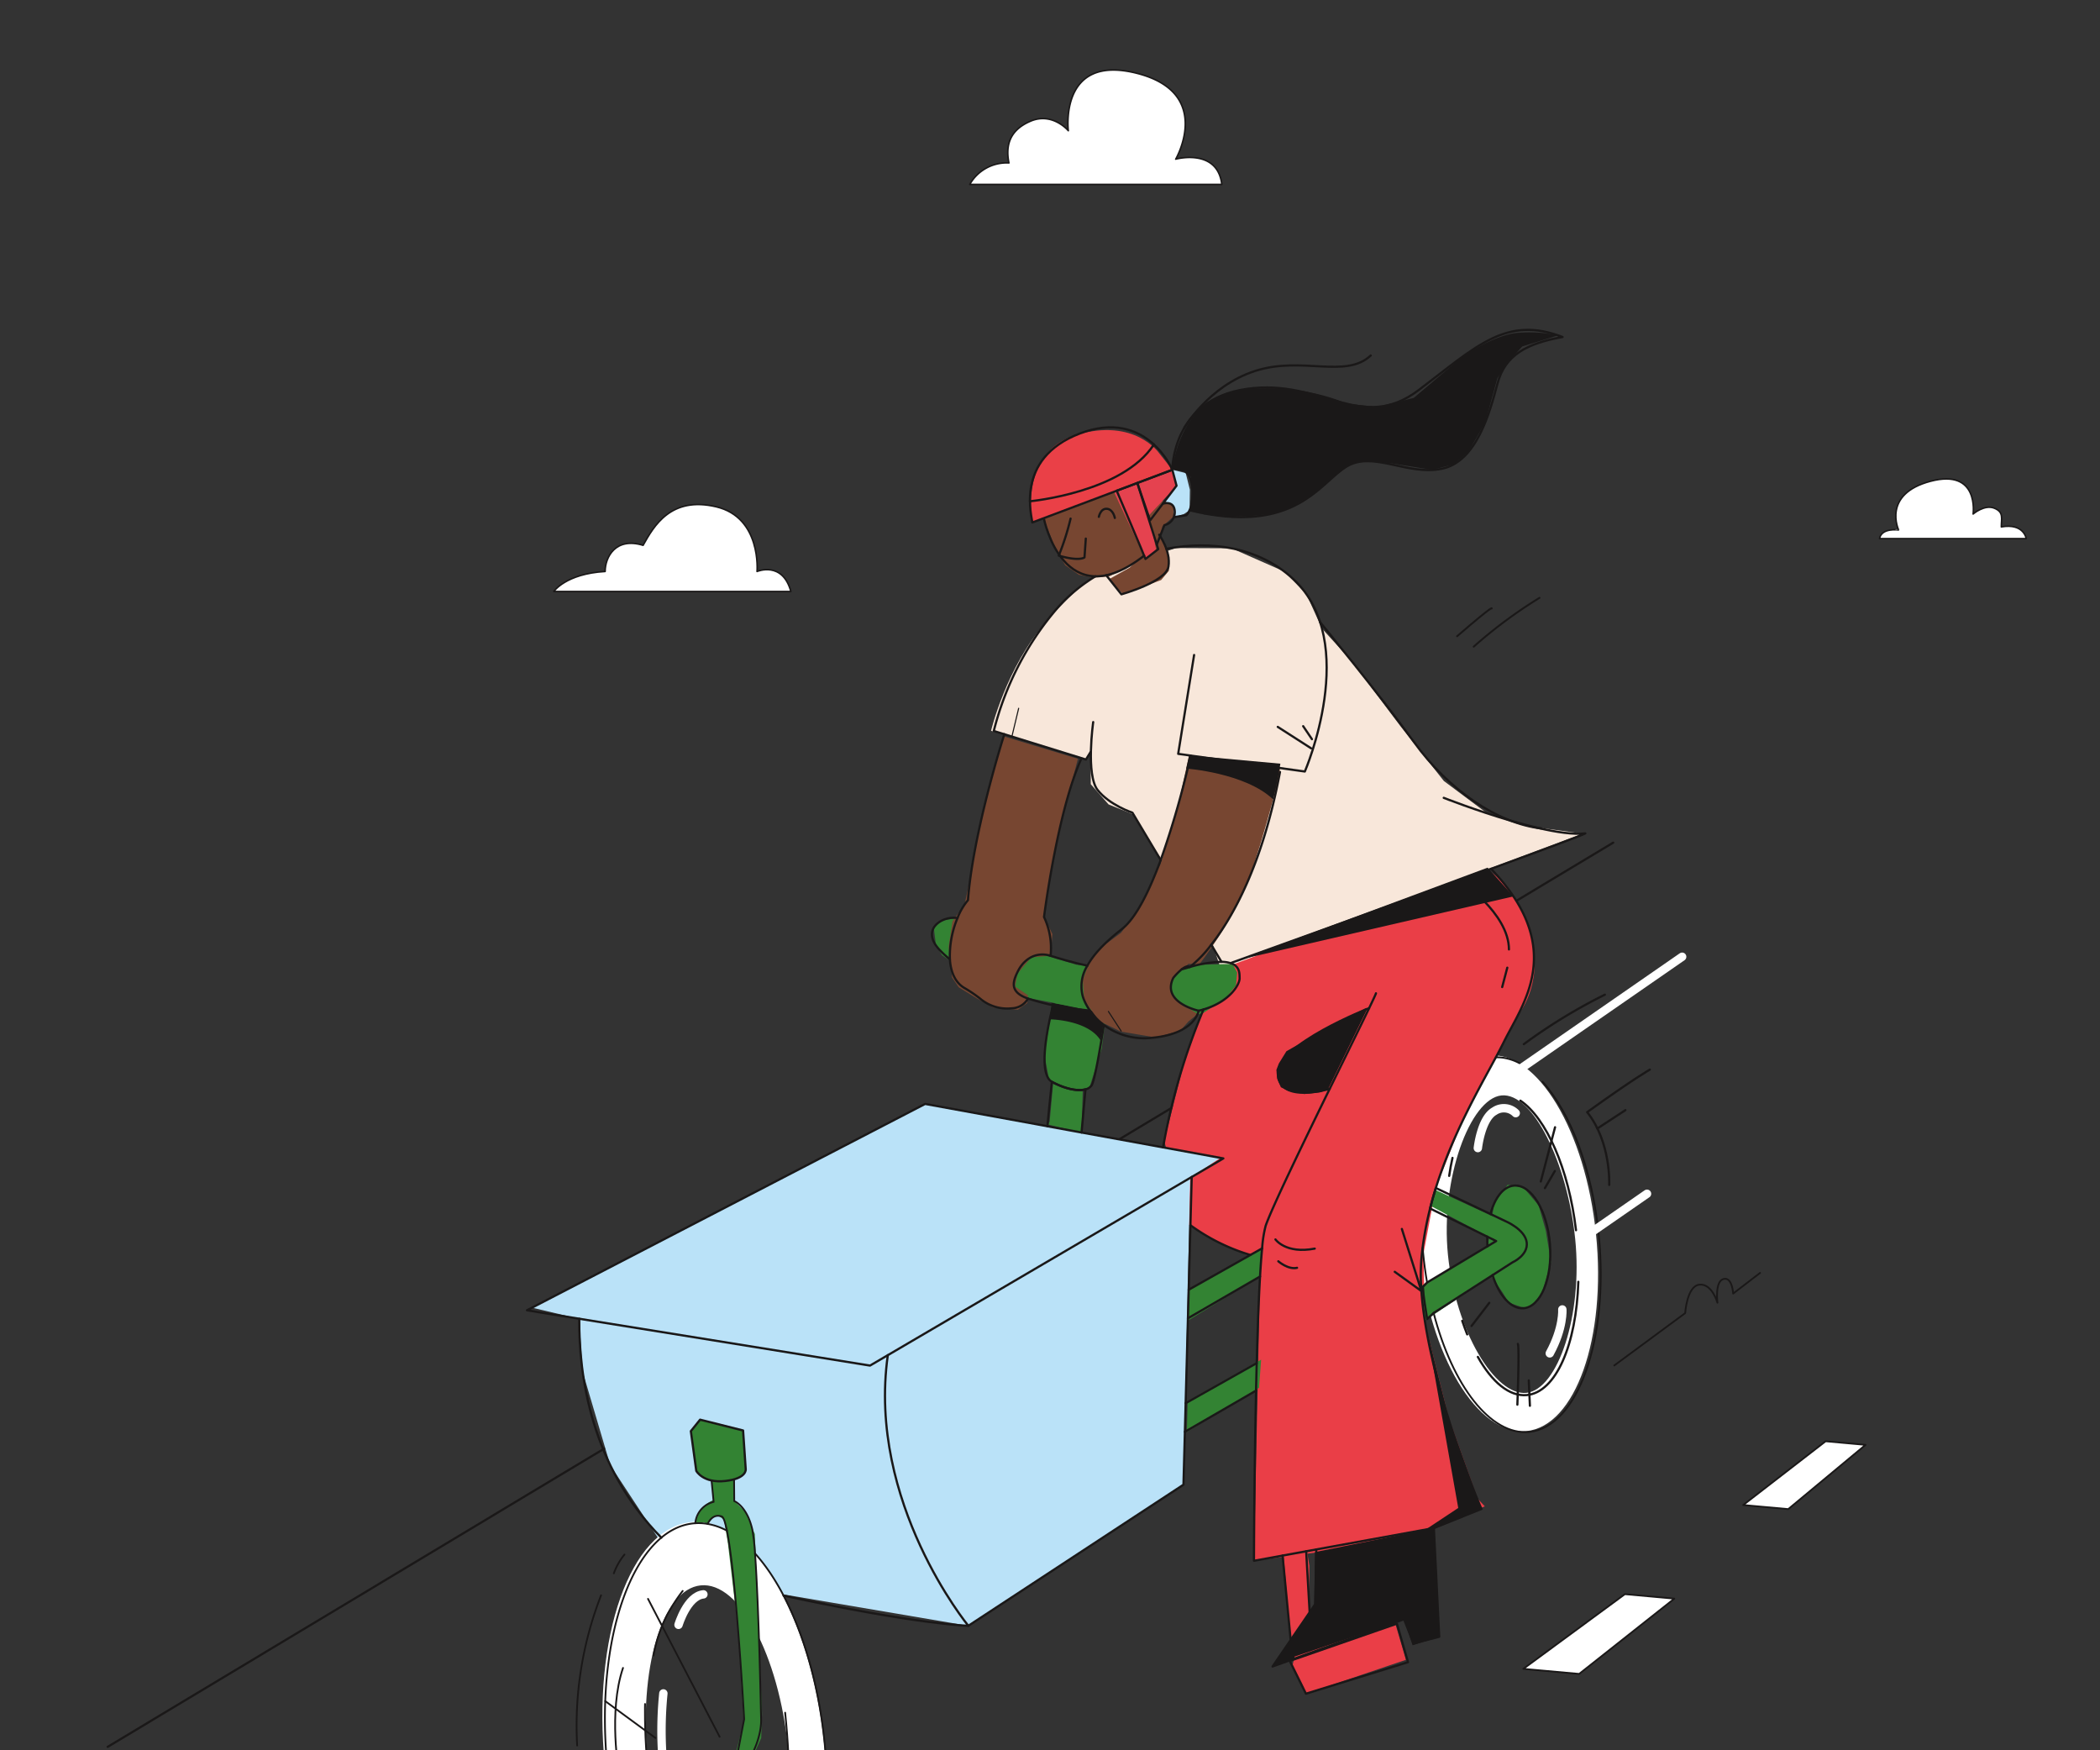 <svg xmlns="http://www.w3.org/2000/svg" xmlns:xlink="http://www.w3.org/1999/xlink" width="480" height="400" viewBox="0 0 480 400"><rect x="0" y="0" width="480" height="400" fill="#333333" stroke="none"/><defs><clipPath id="a"><rect width="480" height="400" transform="translate(0.675 -0.332)" fill="#fff" stroke="#707070" stroke-width="1"/></clipPath></defs><g transform="translate(-0.675 0.332)" clip-path="url(#a)"><g transform="translate(25.284 15.675)"><g transform="translate(0 59.381)"><line y1="206.641" x2="344.123" transform="translate(0 117.188)" fill="none" stroke="#1a1818" stroke-linecap="round" stroke-linejoin="round" stroke-width="0.505"/><g transform="translate(200.138 253.99)"><path d="M3694.73,469.027l11.3,1.021-21.762,17.206L3671.5,486.1Z" transform="translate(-3671.5 -341.946)" fill="#fff"/><path d="M3587.425,394.94l11.3,1.021-21.762,17.206-12.768-1.153Z" transform="translate(-3500.321 -311.96)" fill="#fff"/><path d="M3487.369,314.239l11.3,1.021-21.762,17.206-12.767-1.153Z" transform="translate(-3340.705 -279.297)" fill="#fff"/><path d="M3409.581,255.539l9.115.823-17.67,14.684-10.3-.93Z" transform="translate(-3217.033 -255.539)" fill="#fff"/></g><path d="M3604.3,297.615l1.579,18.843,4.152-3.4.161-13.131-.833-5.021Z" transform="translate(-3335.517 -17.483)" fill="#ea3e47"/><path d="M3518.49,193.238c-11.177,1.138-22.19-17.159-24.593-40.862s4.705-43.839,15.887-44.972,22.19,17.159,24.594,40.862S3529.673,192.105,3518.49,193.238Zm11.129-43.88c-1.768-17.394-9.695-33.553-16.856-32.828S3498.771,135.6,3500.534,153s10.765,32.228,17.928,31.5S3531.382,166.751,3529.62,149.358Z" transform="translate(-3194.181 58.428)" fill="#fff"/><path d="M3591.281,35.576s7.848,4.569,10.475,15.729-3,17.58-3,17.58l-12.987,24.859-5.908,14.889L3577,123.861l.479,15.867,5.329,21.44,6.609,18.455,1.639,1.754-10.385,4.468-13.868,4.191-28.5,3.788,1.361-64.5.507-5.785-3.672.308-8.411-3.888-7.252-4.406-1.213-10.961-1.842-6.705,4.622-18.248,4.2-11.439,5.318-10.743Z" transform="translate(-3276.284 87.479)" fill="#ea3e47"/><path d="M3638.445,172.594l89.853-46.558,67.493,12.327-6.907,4.569-1.538,70.117L3738.174,245.3l-42.876-7.279-28.149-12.942-10.808-16.458-6.321-21.372-.776-12.112Z" transform="translate(-3541.447 50.866)" fill="#bae2f8"/><path d="M3510,204.932s.338,4.156-2.868,10.035" transform="translate(-3177.508 18.934)" fill="none" stroke="#fff" stroke-linecap="round" stroke-linejoin="round" stroke-width="1.92"/><path d="M3525.057,136.8s.737-6.731,3.769-8.422a3.832,3.832,0,0,1,4.886.441" transform="translate(-3211.873 50.183)" fill="none" stroke="#fff" stroke-linecap="round" stroke-linejoin="round" stroke-width="1.92"/><path d="M3820.7,392.733c-13.829,1.408-27.457-21.232-30.43-50.56s5.823-54.243,19.659-55.645,27.457,21.231,30.431,50.56S3834.53,391.331,3820.7,392.733Zm11.472-54.4c-2.187-21.522-11.137-38.237-20-37.341s-14.272,19.075-12.09,40.6,11.136,38.237,20,37.335S3834.349,359.851,3832.168,338.33Z" transform="translate(-3676.619 -14.066)" fill="#fff"/><path d="M3499.325-45.626s3.413-14.446,12.637-24.956,12.684-11.164,12.684-11.164l16.953-5.649,12.7.06,12.066,5.315,5.063,5.193,3.539,7.839,6.8,7.472,11.068,14.736,10,12.632,9.892,7.392,10.8,3.132,11.032,1.5L3551.849,8.829l-2.115-6.4L3531.88-26.511l-5.691-2.288-4.069-4.625-.064-7.32-1.039,1.682Z" transform="translate(-3297.41 137.25)" fill="#f8e7da"/><path d="M3669.962-91.714l1.811,4.563-.128,3.222-1.76,2.1-6.409,2.394-2.361.774-1.9-1.891-1.19-1.494,4.659-2.614Z" transform="translate(-3429.087 138.998)" fill="#774631"/><path d="M3683.05,89.124l-1.335,8.8,1.018,5.454,2,1.261,4.687,1.242,2.56-.575,2.806-8.86,1.382-10.583-7.948-1.807-4.96,2.257Z" transform="translate(-3467.581 67.857)" fill="#338333"/><path d="M3656.191-105.033l2.626,6.815,2.23,3.763,3.115,2.169,3.307.647,3.705-.314,5.993-3.32,4.088-2.944,1.585-3.2.425-1.958,2.415-2.124.273-3.032-3.077-.714-14.422-5.361-10.988,4.032Z" transform="translate(-3442.173 148.264)" fill="#774631"/><path d="M3564.156,294.352l-.213,12.26-9.509,13.89,30.06-10.8,1.95,5.956,6.086-1.953-1.223-24.839Z" transform="translate(-3288.175 -15.036)" fill="#1a1818"/><path d="M3683.077,90.973s8.615.1,11.551,4.776a37.146,37.146,0,0,0,.847-6.478l-5.975-.993-6.08-1.1Z" transform="translate(-3467.698 66.592)" fill="#1a1818"/><path d="M3637.439,54.691l19.865,8.467,7.336,2.185,16.4,1.481,11.611-1.475,7.674-.189,1.043,1.978-.263,2.905-2.337,2.991-5.538,3.605-25.509-.812-8.109-1.733-6.717-1.28-11.587-4.361-7.389-5.278-1.4-2.255-.495-4.031,1.937-1.679Z" transform="translate(-3443.196 79.743)" fill="#338333"/><path d="M3602.61,89.17l-8.041,4.045-10.219,5.858-1.725,2.791-.564,1.47.2,2.031.829,1.933,1.646.815,3.7.737,3.694-.4,1.729-.683,8.97-18.372Z" transform="translate(-3314.926 65.788)" fill="#1a1818"/><path d="M3512.044,170.635l1.391-9.258,3.077-4.31,1.162.227,2.529.446,3.407,4.038,1.623,5.724,1.194,7.262-2.148,7.274-2.779,3.111-1.876-.169-2.84-.986-1.323-2.171-1.9-2.784-2.032-2.645Z" transform="translate(-3196.531 38.307)" fill="#338333"/><path d="M3524.083,159.054l17.091,7.843,3.313,2.813.476,1.934-1.29,3.009-5.293,3.075L3521.655,188.9l-.849-7.878,17.157-10.293L3523,162.708Z" transform="translate(-3220.593 37.502)" fill="#338333"/><path d="M3622.608,190.935l16.792-9.463-.478,6.431-16.5,10.1Z" transform="translate(-3375.519 28.429)" fill="#338333"/><path d="M3623,233.675l16.792-9.463-.478,6.431-16.5,10.1Z" transform="translate(-3376.142 11.131)" fill="#338333"/><path d="M3818.273,270.21l.358,3.692a6.985,6.985,0,0,0-3.065,2.479,13.336,13.336,0,0,0-1.091,2.833l1.9-.225.932.376,1.386-1.6,1.062-.246,1.293.893.9,5.47,2.313,19.632,1.273,21.085-1.873,7.523-.016,2.348.524.7,1.262-.242,2.044-1.97,2.076-4.676.176-5.662-1.181-29.558-.458-11.382-2.174-5.1-2.521-2.429-.226-6.408-4.965,1.7Z" transform="translate(-3680.166 -6.487)" fill="#338333"/><path d="M3821.964,258.951s1.557,2.871,6.6,2.313,4.7-2.716,4.7-2.716l-.6-8.831-9.828-2.47-2.113,2.623Z" transform="translate(-3687.424 1.807)" fill="#338333"/><path d="M3431.224,212.058l16.212-11.96s.384-6.23,3.273-6.506,4.1,4.129,4.1,4.129-.632-4.889,1.385-5.423,2.205,3.332,2.205,3.332l6.155-4.725" transform="translate(-3086.861 24.611)" fill="none" stroke="#1a1818" stroke-linecap="round" stroke-linejoin="round" stroke-width="0.404"/><path d="M3717.2,424.4l13.309-11.511s2.22-7.553,6.485-9.688,6.571.206,5.961,2.671c2.61-.991,5.713-5.288,5.713-5.288l-.19,2.1,6.306-5.44" transform="translate(-3547.322 -58.906)" fill="none" stroke="#1a1818" stroke-linecap="round" stroke-linejoin="round" stroke-width="0.404"/><line y1="4.252" x2="5.23" transform="translate(212.109 329.871)" fill="none" stroke="#1a1818" stroke-linecap="round" stroke-linejoin="round" stroke-width="0.404"/><g transform="translate(200.138 253.99)"><path d="M3694.73,469.027l11.3,1.021-21.762,17.206L3671.5,486.1Z" transform="translate(-3671.5 -341.946)" fill="none" stroke="#1a1818" stroke-linecap="round" stroke-linejoin="round" stroke-width="0.404"/><path d="M3587.425,394.94l11.3,1.021-21.762,17.206-12.768-1.153Z" transform="translate(-3500.321 -311.96)" fill="none" stroke="#1a1818" stroke-linecap="round" stroke-linejoin="round" stroke-width="0.404"/><path d="M3487.369,314.239l11.3,1.021-21.762,17.206-12.767-1.153Z" transform="translate(-3340.705 -279.297)" fill="none" stroke="#1a1818" stroke-linecap="round" stroke-linejoin="round" stroke-width="0.404"/><path d="M3409.581,255.539l9.115.823-17.67,14.684-10.3-.93Z" transform="translate(-3217.033 -255.539)" fill="none" stroke="#1a1818" stroke-linecap="round" stroke-linejoin="round" stroke-width="0.404"/></g><path d="M3692.326-127.153c-7.152,11.03-28.33,12.98-28.33,12.98" transform="translate(-3453.19 153.342)" fill="none" stroke="#1a1818" stroke-linecap="round" stroke-linejoin="round" stroke-width="0.505"/><path d="M3657.22-111.556s-3.116-16.164,10.178-20.061,18.817,4.208,18.817,4.208l3.027,3.811Z" transform="translate(-3445.885 155.578)" fill="#ea4047"/><path d="M3508.774-138.75s1.442-16.5,15.626-18.263,24.21,3.155,24.21,3.155l7.013.72,8.333-2.045,10.9-9.247s7.626-5.433,13.383-5.65a31.385,31.385,0,0,1,8.707.608l-8.2,2.527-3.362,3.758-2.308,3.475-2.78,10.116-3.889,6.8-3.25,2.757-4.908,1.31-9.163-1.466-6.052-.629-3.251.726-4.032,2.777-5.139,4.357-4.763,2.791-4.53,1.5-5.312.576-8.25-.229-5.043-1.195.576-4.371L3513-137.1l-1.139-1.431Z" transform="translate(-3265.417 170.73)" fill="#1a1818"/><path d="M3651.919-117.424l3.058.752.949,3.8-.066,4.685-1.351.894-2.133.677-.256-2.6-1.949-1.028,2.415-2.958Z" transform="translate(-3408.563 149.404)" fill="#bae2f8"/><path d="M3669.6-113.785l-.988-3.639-13.367,5.027,7.223,15.357,2.487-1.924-1.7-8.054Z" transform="translate(-3425.253 149.404)" fill="#e5424f"/><path d="M3639.882-7.793l-2.527,11.481L3633.3,17.147l-5.216,10.5-3.757,5.109L3619.8,36.1l-2.753,3.457-1.471,3.943.328,4.694,3.45,4.769,4.987,2.383,7.855,1.322,5.679-1.552,1.848-2.088,2.1-1.7-4.306-2.813-1.865-2.622.156-1.722,1.285-2.037,2.674-2.3,2.382.233s8.011-10.256,11.464-19.8,6.881-23.4,6.881-23.4l.157-1.749Z" transform="translate(-3392.696 105.032)" fill="#774631"/><path d="M3705.744-15.1l16.963,5.13-3.4,13.246-2.529,11.461-1.811,11.451,1.92,3.887-.419,4.969-4.375.36-3.2,3.751-.521,2.936,2.936,1.993-.157,1.749L3709,47.379l-2.45-.221-3.3-.3-3.648-2.068-4.119-2.528-1.529-2.241-.782-7.087.873-5.761,2.761-3.833L3698.2,16.8l1.844-10.225,3.754-15.067Z" transform="translate(-3500.943 107.989)" fill="#774631"/><path d="M3691.661,126.225l.87-9.629,6.686,2.548-.269,9.6-7.633-1.811Z" transform="translate(-3476.343 54.687)" fill="#338333"/><path d="M3567.213,335.127l3.106,6.3,22.856-7.755-2.485-8.479-22.957,7.747Z" transform="translate(-3296.43 -29.741)" fill="#ea3e47"/><path d="M3525.935,56.24l62.182-14.355-5.9-6.568Z" transform="translate(-3266.8 87.584)" fill="#1a1818"/><path d="M3541.14,211.771l7.329,41.3-10.264,6.793,15.575-6.563-7.493-20.816Z" transform="translate(-3239.767 16.166)" fill="#1a1818"/><path d="M3615.427-4.775s13.472.957,19.868,7.041c.994-3.786,1.655-8.159,1.655-8.159l-20.858-1.9Z" transform="translate(-3368.905 105.032)" fill="#1a1818"/><path d="M3814.8,280.5c.458-.951,1.458-2.317,3.224-1.7.4.141.8,1.328,1.186,3.244.329,1.624.651,3.776.962,6.249,1.69,13.556,2.974,36.821,2.974,36.821l-1.676,8.731s-.355,1.929.928,2.163,4.753-5.874,4.624-10.911c-.1-4.025-.547-25.973-1.356-37.337-.014-.174-.026-.345-.039-.515a44.41,44.41,0,0,0-.645-5.6c-1.243-5.292-4.1-6.366-4.1-6.366l-.039-4.745" transform="translate(-3677.662 -7.617)" fill="none" stroke="#1a1818" stroke-linecap="round" stroke-linejoin="round" stroke-width="0.404"/><path d="M3836.775,270.7l.469,4.832a5.467,5.467,0,0,0-4.1,4.276,5.6,5.6,0,0,0-.1.6" transform="translate(-3698.737 -7.686)" fill="none" stroke="#1a1818" stroke-linecap="round" stroke-linejoin="round" stroke-width="0.404"/><path d="M3817.36,288.7a14.667,14.667,0,0,0-4.411-1.548,12.215,12.215,0,0,0-3.226-.121c-13.732,1.332-22.563,26.125-19.725,55.379s16.269,51.887,30,50.555,22.561-26.125,19.724-55.379c-1.831-18.866-8.069-34.979-15.947-43.686" transform="translate(-3675.809 -14.272)" fill="none" stroke="#1a1818" stroke-linecap="round" stroke-linejoin="round" stroke-width="0.404"/><path d="M3559.093,181.2v.012c.033.426.074.846.114,1.273q.334,3.427.9,6.688" transform="translate(-3258.526 28.541)" fill="none" stroke="#1a1818" stroke-linecap="round" stroke-linejoin="round" stroke-width="0.404"/><path d="M3517.3,117.521c6.364,7.031,11.4,20.047,12.877,35.29,2.292,23.627-4.838,43.661-15.932,44.737-8.834.857-17.513-10.568-21.84-27.186" transform="translate(-3189.327 54.313)" fill="none" stroke="#1a1818" stroke-linecap="round" stroke-linejoin="round" stroke-width="0.404"/><path d="M3523.472,108.137a9.9,9.9,0,0,1,1.926.132,11.741,11.741,0,0,1,3.559,1.252" transform="translate(-3206.175 58.113)" fill="none" stroke="#1a1818" stroke-linecap="round" stroke-linejoin="round" stroke-width="0.404"/><path d="M3822.724,356.409s-.661,21.826,5.464,36.048,11.272,18.353,16.369,16.006" transform="translate(-3699.896 -42.375)" fill="none" stroke="#1a1818" stroke-linecap="round" stroke-linejoin="round" stroke-width="0.404"/><path d="M3844.926,327.773a34.1,34.1,0,0,1,2.95-8.968,40.139,40.139,0,0,1,3.719-5.8" transform="translate(-3720.161 -24.807)" fill="none" stroke="#1a1818" stroke-linecap="round" stroke-linejoin="round" stroke-width="0.404"/><line x2="16.369" y2="31.517" transform="translate(123.508 290.008)" fill="none" stroke="#1a1818" stroke-linecap="round" stroke-linejoin="round" stroke-width="0.404"/><line x2="11.469" y2="8.411" transform="translate(113.733 313.38)" fill="none" stroke="#1a1818" stroke-linecap="round" stroke-linejoin="round" stroke-width="0.404"/><path d="M3868.729,366.563s-2.509-13.94.914-24" transform="translate(-3751.849 -36.772)" fill="none" stroke="#1a1818" stroke-linecap="round" stroke-linejoin="round" stroke-width="0.404"/><path d="M3876.408,349.013a82.073,82.073,0,0,1,5.467-34.329" transform="translate(-3769.096 -25.487)" fill="none" stroke="#1a1818" stroke-linecap="round" stroke-linejoin="round" stroke-width="0.404"/><path d="M3867.281,303.321a15.039,15.039,0,0,1,2.431-4.287" transform="translate(-3751.585 -19.153)" fill="none" stroke="#1a1818" stroke-linecap="round" stroke-linejoin="round" stroke-width="0.404"/><line x2="0.857" y2="8.83" transform="translate(146.413 336.402)" fill="none" stroke="#1a1818" stroke-linecap="round" stroke-linejoin="round" stroke-width="0.404"/><line y1="3.397" x2="1.611" transform="translate(148.704 356.627)" fill="none" stroke="#1a1818" stroke-linecap="round" stroke-linejoin="round" stroke-width="0.404"/><path d="M3804.131,395.966s5.128-9.179,2.274-36.22" transform="translate(-3651.552 -43.725)" fill="none" stroke="#1a1818" stroke-linecap="round" stroke-linejoin="round" stroke-width="0.404"/><line x2="5.323" y2="1.293" transform="translate(150.394 329.711)" fill="none" stroke="#1a1818" stroke-linecap="round" stroke-linejoin="round" stroke-width="0.404"/><path d="M3851.743,352.352a84.692,84.692,0,0,0,.609,21.7" transform="translate(-3724.726 -40.733)" fill="none" stroke="#fff" stroke-linecap="round" stroke-linejoin="round" stroke-width="1.92"/><line x2="0.779" y2="4.068" transform="translate(128.288 337.133)" fill="none" stroke="#fff" stroke-linecap="round" stroke-linejoin="round" stroke-width="1.92"/><path d="M3809.938,411.6a45.143,45.143,0,0,0,4.343-18.962" transform="translate(-3662.02 -57.04)" fill="none" stroke="#fff" stroke-linecap="round" stroke-linejoin="round" stroke-width="1.92"/><path d="M3836.973,321.281s1.971-6.6,5.686-6.963" transform="translate(-3706.49 -25.339)" fill="none" stroke="#fff" stroke-linecap="round" stroke-linejoin="round" stroke-width="1.92"/><path d="M3657.434-111.984c.067-.963-4.306-14.577,10.928-20.359s21.094,8.318,21.094,8.318Z" transform="translate(-3446.099 156.006)" fill="none" stroke="#1a1818" stroke-linecap="round" stroke-linejoin="round" stroke-width="0.505"/><path d="M3692.839-98.694a58.879,58.879,0,0,1-2.7,8.461c4.756,1.386,5.879.41,5.879.41l.3-4.3" transform="translate(-3472.744 141.823)" fill="none" stroke="#1a1818" stroke-linecap="round" stroke-linejoin="round" stroke-width="0.505"/><path d="M3679-100.623s.367-1.941,1.833-1.838,1.819,2.093,1.819,2.093" transform="translate(-3452.445 143.35)" fill="none" stroke="#1a1818" stroke-linecap="round" stroke-linejoin="round" stroke-width="0.505"/><path d="M3668.9-94.994c-.128-.5-6.573-15.6-6.573-15.6l4.711-1.771,4.777,15.118Z" transform="translate(-3431.691 147.357)" fill="none" stroke="#1a1818" stroke-linecap="round" stroke-linejoin="round" stroke-width="0.505"/><path d="M3663.3-117.424l.958,3.637-6.044,7.927-2.921-8.553Z" transform="translate(-3419.945 149.404)" fill="none" stroke="#1a1818" stroke-linecap="round" stroke-linejoin="round" stroke-width="0.505"/><path d="M3667.729-98.523s4.525,22.65,22.894,8.366" transform="translate(-3453.711 141.754)" fill="none" stroke="#1a1818" stroke-linecap="round" stroke-linejoin="round" stroke-width="0.505"/><path d="M3649.162-118.235l2.768.66s1.843.481,2.047,4.643-1.376,5.554-1.376,5.554l-2.757.436" transform="translate(-3406.031 149.732)" fill="none" stroke="#1a1818" stroke-linecap="round" stroke-linejoin="round" stroke-width="0.505"/><path d="M3507.065-139.168s-.183-16.06,17.022-18.5,26.074,10.265,39.293.267,19.975-17.1,32.877-12.119c-8.109,1.472-13.094,4.036-14.863,10.61s-4.742,17.869-12.719,19.5-15.726-4.155-21.8-.5-11.752,15.863-35.868,9.987" transform="translate(-3263.708 171.149)" fill="none" stroke="#1a1818" stroke-linecap="round" stroke-linejoin="round" stroke-width="0.505"/><path d="M3632.767-105.864s-4.841,2.975-17.383,3.091" transform="translate(-3364.696 144.725)" fill="none" stroke="#1a1818" stroke-linecap="round" stroke-linejoin="round" stroke-width="0.505"/><path d="M3580.718-144.721s5.481-9.586,16.208-13.059,20.659,1.879,26.44-3.542" transform="translate(-3334.659 167.171)" fill="none" stroke="#1a1818" stroke-linecap="round" stroke-linejoin="round" stroke-width="0.505"/><path d="M3657.36-104.509s2.567-.854,2.72,1.757a3.027,3.027,0,0,1-2.368,3.147l-1.742,4.438" transform="translate(-3416.174 144.231)" fill="none" stroke="#1a1818" stroke-linecap="round" stroke-linejoin="round" stroke-width="0.505"/><path d="M3709.666-76.533a37.788,37.788,0,0,0-8.638,7.168,68.957,68.957,0,0,0-14.6,28.177l21.062,6.522,1.039-1.682" transform="translate(-3483.886 132.854)" fill="none" stroke="#1a1818" stroke-linecap="round" stroke-linejoin="round" stroke-width="0.505"/><path d="M3597.648-87.62c10.306-1.968,21.2-.386,29.061,6.949,15.4,14.369,2.6,43.946,2.6,43.946l-28.949-4.04L3604-63.355" transform="translate(-3355.671 137.656)" fill="none" stroke="#1a1818" stroke-linecap="round" stroke-linejoin="round" stroke-width="0.505"/><path d="M3661.912-20.578s-1.727,12.1,1.029,15.553,7.935,5.156,7.935,5.156l6.463,10.82" transform="translate(-3436.646 110.207)" fill="none" stroke="#1a1818" stroke-linecap="round" stroke-linejoin="round" stroke-width="0.505"/><line x1="2.339" y1="3.919" transform="translate(252.25 140.506)" fill="none" stroke="#1a1818" stroke-linecap="round" stroke-linejoin="round" stroke-width="0.505"/><path d="M3547.056,8.511s7.307,2.883,15.333,5.232h.005c2.072.6,4.187,1.176,6.241,1.651,0,.007.017.008.023.008,4.182.97,8.085,1.545,10.764,1.238-.907.492-9.844,3.815-21.542,8.091-21.5,7.865-52.32,18.948-59.553,21.55h-.006" transform="translate(-3241.668 98.433)" fill="none" stroke="#1a1818" stroke-linecap="round" stroke-linejoin="round" stroke-width="0.505"/><path d="M3515.185-58.905s13.58,16.485,21.482,27.422,19.06,18.561,29.1,19.7" transform="translate(-3238.047 125.719)" fill="none" stroke="#1a1818" stroke-linecap="round" stroke-linejoin="round" stroke-width="0.505"/><path d="M3545.945,64.214c-.012.132-.589,1.372-1.568,3.4-1.9,3.965-5.335,10.92-9.009,18.433-6.3,12.9-13.325,27.44-14.641,31.313a27.677,27.677,0,0,0-.8,5.14c-.07.707-.139,1.473-.2,2.283-.1,1.266-.192,2.658-.278,4.148-.32,5.557-.575,12.515-.761,19.8-.055,2.073-.106,4.176-.151,6.279-.422,19.4-.475,38.891-.475,38.891l6.533-1.185v-.006l5.4-.98,2.3-.42,26.881-4.886,10.882-4.363s-9.852-22.624-13.012-43.46c-.39-2.572-.665-5.078-.786-7.475a45.533,45.533,0,0,1,.086-6.37c.073-.808.158-1.616.266-2.41v-.012a75.54,75.54,0,0,1,1.7-8.948q.6-2.383,1.317-4.676c3.771-12.136,9.739-22.449,13.718-29.862.69-1.291,1.324-2.5,1.872-3.606,4.291-8.659,14.371-21.294-2.957-39.479" transform="translate(-3256.048 87.404)" fill="none" stroke="#1a1818" stroke-linecap="round" stroke-linejoin="round" stroke-width="0.505"/><path d="M3743.52,64.081a25.629,25.629,0,0,1-2.358-2.188c-4.568-4.845.883-7.892,4.086-7.258" transform="translate(-3551.005 79.799)" fill="none" stroke="#1a1818" stroke-linecap="round" stroke-linejoin="round" stroke-width="0.505"/><path d="M3689.543,69.126c.012,0,.018.008.03.009,1.93.621,4.908,1.5,8.4,2.274" transform="translate(-3474.046 73.9)" fill="none" stroke="#1a1818" stroke-linecap="round" stroke-linejoin="round" stroke-width="0.505"/><path d="M3702.762,88.311c-1.561-.165-3.044-.335-4.423-.5-1.135-.139-2.5-.376-4.007-.712-1.74-.38-3.687-.895-5.73-1.538-.024-.008-.041-.016-.058-.023" transform="translate(-3478.24 67.259)" fill="none" stroke="#1a1818" stroke-linecap="round" stroke-linejoin="round" stroke-width="0.505"/><path d="M3631.07,73.184c.258-.061.518-.135.772-.208.36-.107.713-.2,1.048-.3a27.3,27.3,0,0,1,7.278-1.2,7.157,7.157,0,0,1,2.063.289h.006c2.218.72,2.035,2.539,2.074,3.442.049,1.327-2.138,5.351-8.261,7.147-.353.107-.725.206-1.107.292" transform="translate(-3385.579 72.95)" fill="none" stroke="#1a1818" stroke-linecap="round" stroke-linejoin="round" stroke-width="0.505"/><path d="M3660.963-3.959c-4.023,21.474-10.993,33.454-15.709,39.466a27.007,27.007,0,0,1-4.938,5.122s-.4-.61-1.821.506a13.826,13.826,0,0,0-1.916,1.952c-2.795,5.678,5.79,7.51,5.79,7.51s-.748,5.265-10.6,6.181a15.484,15.484,0,0,1-11.065-2.926,14.59,14.59,0,0,1-3.177-3.282,12.332,12.332,0,0,1-1.33-2.391,7.35,7.35,0,0,1-.416-1.276,8.993,8.993,0,0,1,1.151-6.594c1.322-2.393,3.756-5.15,7.9-8.369,3.279-2.548,6.341-8.9,8.866-15.783a205.868,205.868,0,0,0,6.847-23.87" transform="translate(-3393.004 104.999)" fill="none" stroke="#1a1818" stroke-linecap="round" stroke-linejoin="round" stroke-width="0.505"/><path d="M3704.386-15.909s-7.129,22.226-8.312,37.924a14.41,14.41,0,0,0-2.4,4.1,22.442,22.442,0,0,0-1.729,9.446c.184,2.776,1.136,5.206,3.266,6.491a31.141,31.141,0,0,1,3.666,2.475,9.541,9.541,0,0,0,7.193,2.2,4.382,4.382,0,0,0,3.722-2.224c-.024-.008-.04-.015-.059-.023-4.288-1.523-3.391-3.9-2.232-6.247s3.75-4.608,7.426-3.521c.013,0,.018.008.03.009a16.7,16.7,0,0,0-1.5-8.856s3.046-24.1,8.49-36.09" transform="translate(-3499.433 108.317)" fill="none" stroke="#1a1818" stroke-linecap="round" stroke-linejoin="round" stroke-width="0.505"/><path d="M3602.221,89.267s-21.284,8.32-20.86,15.122,11.852,3.311,11.852,3.311" transform="translate(-3313.894 65.748)" fill="none" stroke="#1a1818" stroke-linecap="round" stroke-linejoin="round" stroke-width="0.505"/><path d="M3696.757,92.655c-.827,5.276-2.111,12.8-2.807,13.824a2.365,2.365,0,0,1-1.4.895c-1.72.467-4.554-.055-7.642-1.711a.09.09,0,0,1-.029-.021c-3.329-1.853-.854-13.074.268-17.483" transform="translate(-3469.058 66.197)" fill="none" stroke="#1a1818" stroke-linecap="round" stroke-linejoin="round" stroke-width="0.505"/><path d="M3698.956,119.261l-.89,9.86-7.8-1.423c.3-3.325.753-7.662,1.016-10.169a.085.085,0,0,0,.029.021C3694.4,119.205,3697.236,119.727,3698.956,119.261Z" transform="translate(-3475.462 54.309)" fill="none" stroke="#1a1818" stroke-linecap="round" stroke-linejoin="round" stroke-width="0.505"/><path d="M3764.075,132.564l18.637,3.4,13.778,2.519-7.238,4.244-69.463,40.723-4.068,2.38-74.1-11.933-4.311-.707,91.011-47.158,27.958,5.1" transform="translate(-3541.472 50.866)" fill="none" stroke="#1a1818" stroke-linecap="round" stroke-linejoin="round" stroke-width="0.505"/><path d="M3735.24,277.443c30.755,6.642,42.224,6.893,42.224,6.893s-23.167-28.133-18.408-61.842" transform="translate(-3580.738 11.826)" fill="none" stroke="#1a1818" stroke-linecap="round" stroke-linejoin="round" stroke-width="0.505"/><path d="M3871.885,258.536c-16.178-16.33-18.858-37.334-18.757-50.02" transform="translate(-3745.332 17.483)" fill="none" stroke="#1a1818" stroke-linecap="round" stroke-linejoin="round" stroke-width="0.505"/><path d="M3649.471,256.647l49.172-32.247.324-12.085.174-6.543.521-19.405.171-6.519.4-14.748.295-11.019" transform="translate(-3452.745 39.515)" fill="none" stroke="#1a1818" stroke-linecap="round" stroke-linejoin="round" stroke-width="0.505"/><path d="M3626.944,172.593a45.223,45.223,0,0,0,13.705,6.8" transform="translate(-3379.458 32.023)" fill="none" stroke="#1a1818" stroke-linecap="round" stroke-linejoin="round" stroke-width="0.505"/><path d="M3644.949,121.283a147.57,147.57,0,0,1,9.231-31.53" transform="translate(-3403.708 65.551)" fill="none" stroke="#1a1818" stroke-linecap="round" stroke-linejoin="round" stroke-width="0.505"/><path d="M3564.426,293.749l-.22,12.479-9.772,14.274,30.06-10.8,2.165,5.521,5.871-1.518-1.223-24.839" transform="translate(-3288.175 -15.036)" fill="none" stroke="#1a1818" stroke-linecap="round" stroke-linejoin="round" stroke-width="0.505"/><path d="M3566.411,334.081l24.493-8.513,2.538,8.8-23.333,7.206Z" transform="translate(-3296.218 -29.892)" fill="none" stroke="#1a1818" stroke-linecap="round" stroke-linejoin="round" stroke-width="0.505"/><path d="M3611.471,299.421v.006l1.851,19.293" transform="translate(-3342.921 -19.309)" fill="none" stroke="#1a1818" stroke-linecap="round" stroke-linejoin="round" stroke-width="0.505"/><line x2="0.792" y2="13.948" transform="translate(273.945 279.133)" fill="none" stroke="#1a1818" stroke-linecap="round" stroke-linejoin="round" stroke-width="0.505"/><line x1="16.269" y2="9.419" transform="translate(246.223 242.411)" fill="none" stroke="#1a1818" stroke-linecap="round" stroke-linejoin="round" stroke-width="0.505"/><line x1="16.245" y2="9.156" transform="translate(246.398 236.132)" fill="none" stroke="#1a1818" stroke-linecap="round" stroke-linejoin="round" stroke-width="0.505"/><path d="M3622.422,190.935l14.1-7.948,2.691-1.514" transform="translate(-3375.332 28.429)" fill="none" stroke="#1a1818" stroke-linecap="round" stroke-linejoin="round" stroke-width="0.505"/><line x1="16.486" y2="9.551" transform="translate(246.918 216.332)" fill="none" stroke="#1a1818" stroke-linecap="round" stroke-linejoin="round" stroke-width="0.505"/><path d="M3821.964,258.951s1.557,2.871,6.6,2.313,4.7-2.716,4.7-2.716l-.6-8.831-9.828-2.47-2.113,2.623Z" transform="translate(-3687.424 1.807)" fill="none" stroke="#1a1818" stroke-linecap="round" stroke-linejoin="round" stroke-width="0.505"/><path d="M3541.238,175.323l-17.989,11.547-1.479,1.382c-.39-2.572-.853-4.951-.974-7.347l.957-1,15.79-9.474-15.108-7.446q.6-2.383,1.317-4.676L3539.7,165.9s4.44,1.863,4.823,4.832S3541.238,175.323,3541.238,175.323Z" transform="translate(-3220.172 37.805)" fill="none" stroke="#1a1818" stroke-linecap="round" stroke-linejoin="round" stroke-width="0.505"/><path d="M3535.958,179.19c-.036-.746-.047-1.484-.025-2.195" transform="translate(-3220.586 30.241)" fill="none" stroke="#1a1818" stroke-linecap="round" stroke-linejoin="round" stroke-width="0.505"/><path d="M3511.758,163.872c1-3.75,2.969-6.314,5.4-6.5,3.935-.3,7.612,5.724,8.2,13.465s-2.115,14.267-6.049,14.57c-2.853.219-5.573-2.895-7.071-7.572" transform="translate(-3195.69 38.188)" fill="none" stroke="#1a1818" stroke-linecap="round" stroke-linejoin="round" stroke-width="0.505"/><path d="M3523.98,194.315c-.452,14.362-5.1,25.248-11.771,25.889-3.991.383-7.963-2.972-11.194-8.723" transform="translate(-3187.829 23.231)" fill="none" stroke="#1a1818" stroke-linecap="round" stroke-linejoin="round" stroke-width="0.505"/><path d="M3550.091,146.741c-.3,1.308-.551,2.686-.758,4.117" transform="translate(-3242.702 42.486)" fill="none" stroke="#1a1818" stroke-linecap="round" stroke-linejoin="round" stroke-width="0.505"/><path d="M3514.625,154.378c-1.679-14.114-6.807-25.605-12.719-29.611" transform="translate(-3179.003 51.38)" fill="none" stroke="#1a1818" stroke-linecap="round" stroke-linejoin="round" stroke-width="0.505"/><path d="M3544.819,212.4c-.393-1-.777-2.033-1.133-3.1" transform="translate(-3234.068 17.166)" fill="none" stroke="#1a1818" stroke-linecap="round" stroke-linejoin="round" stroke-width="0.505"/><path d="M3524.094,218.172c.388.723-.114,13.877-.114,13.877" transform="translate(-3201.761 13.575)" fill="none" stroke="#1a1818" stroke-linecap="round" stroke-linejoin="round" stroke-width="0.505"/><line x2="0.26" y2="5.798" transform="translate(324.824 240.085)" fill="none" stroke="#1a1818" stroke-linecap="round" stroke-linejoin="round" stroke-width="0.505"/><line y1="12.406" x2="3.26" transform="translate(327.573 182.226)" fill="none" stroke="#1a1818" stroke-linecap="round" stroke-linejoin="round" stroke-width="0.505"/><line x1="4.043" y2="5.272" transform="translate(311.754 222.358)" fill="none" stroke="#1a1818" stroke-linecap="round" stroke-linejoin="round" stroke-width="0.505"/><line y1="3.918" x2="2.28" transform="translate(328.506 192.226)" fill="none" stroke="#1a1818" stroke-linecap="round" stroke-linejoin="round" stroke-width="0.505"/><path d="M3602.225,178.048s2.347,3.379,8.983,2.1" transform="translate(-3335.304 29.815)" fill="none" stroke="#1a1818" stroke-linecap="round" stroke-linejoin="round" stroke-width="0.505"/><path d="M3609.018,186.442s2.254,1.972,4.287,1.492" transform="translate(-3341.444 26.418)" fill="none" stroke="#1a1818" stroke-linecap="round" stroke-linejoin="round" stroke-width="0.505"/><path d="M3527.654,40.173s11.26,7.5,11.279,15.8" transform="translate(-3218.639 85.618)" fill="none" stroke="#1a1818" stroke-linecap="round" stroke-linejoin="round" stroke-width="0.505"/><line x1="1.168" y2="4.429" transform="translate(318.748 145.761)" fill="none" stroke="#1a1818" stroke-linecap="round" stroke-linejoin="round" stroke-width="0.505"/><path d="M3562.9,174.033l4.46,14.19-6.091-4.4" transform="translate(-3267.081 31.44)" fill="none" stroke="#1a1818" stroke-linecap="round" stroke-linejoin="round" stroke-width="0.505"/><path d="M3692.326-127.153c-7.152,11.03-28.33,12.98-28.33,12.98" transform="translate(-3453.19 153.342)" fill="none" stroke="#1a1818" stroke-linecap="round" stroke-linejoin="round" stroke-width="0.505"/><path d="M3658.263-83.243l3.468,4.356s10.2-2.816,10.761-6.344-2.115-7.266-2.115-7.266" transform="translate(-3430.021 139.316)" fill="none" stroke="#1a1818" stroke-linecap="round" stroke-linejoin="round" stroke-width="0.505"/><line x2="2.926" y2="4.499" transform="translate(228.737 155.761)" fill="none" stroke="#1a1818" stroke-linecap="round" stroke-linejoin="round" stroke-width="0.253"/><line x1="7.629" y1="4.897" transform="translate(267.447 90.731)" fill="none" stroke="#1a1818" stroke-linecap="round" stroke-linejoin="round" stroke-width="0.505"/><line x1="2.008" y1="2.975" transform="translate(273.257 90.566)" fill="none" stroke="#1a1818" stroke-linecap="round" stroke-linejoin="round" stroke-width="0.505"/><line x1="1.572" y2="6.572" transform="translate(206.653 86.486)" fill="none" stroke="#1a1818" stroke-linecap="round" stroke-linejoin="round" stroke-width="0.253"/><line y1="29.644" x2="42.802" transform="translate(317.08 143.264)" fill="none" stroke="#fff" stroke-linecap="round" stroke-linejoin="round" stroke-width="1.92"/><line y1="9.847" x2="14.218" transform="translate(337.635 197.428)" fill="none" stroke="#fff" stroke-linecap="round" stroke-linejoin="round" stroke-width="1.92"/><path d="M3478.585,139.209s.48-9.746-5.04-16.633c10.859-7.8,14.333-9.721,14.333-9.721" transform="translate(-3135.376 56.201)" fill="none" stroke="#1a1818" stroke-linecap="round" stroke-linejoin="round" stroke-width="0.505"/><path d="M3490.829,95.4a124.465,124.465,0,0,1,18.526-11.315" transform="translate(-3167.14 67.846)" fill="none" stroke="#1a1818" stroke-linecap="round" stroke-linejoin="round" stroke-width="0.505"/><line x1="6.405" y2="4.196" transform="translate(340.51 178.315)" fill="none" stroke="#1a1818" stroke-linecap="round" stroke-linejoin="round" stroke-width="0.505"/></g><path d="M3515.918-57.119a107.431,107.431,0,0,1,15.035-11.156" transform="translate(-3203.673 188.893)" fill="none" stroke="#1a1818" stroke-linecap="round" stroke-linejoin="round" stroke-width="0.436"/><path d="M3534.27-57.88c8.723-7.541,7.893-6.331,7.893-6.331" transform="translate(-3225.829 187.277)" fill="none" stroke="#1a1818" stroke-linecap="round" stroke-linejoin="round" stroke-width="0.436"/><g transform="translate(101.974 99.302)"><path d="M3857.573-84.214h-54.187s2.7-4.047,11.733-4.575c0-3.225,2.342-7.917,8.676-5.981,2.463-4.4,6.334-11.26,16.714-8.8s9.333,14.778,9.333,14.778S3855.638-91.251,3857.573-84.214Z" transform="translate(-3803.386 104.085)" fill="#fff"/><path d="M3857.573-84.214h-54.187s2.7-4.047,11.733-4.575c0-3.225,2.342-7.917,8.676-5.981,2.463-4.4,6.334-11.26,16.714-8.8s9.333,14.778,9.333,14.778S3855.638-91.251,3857.573-84.214Z" transform="translate(-3803.386 104.085)" fill="none" stroke="#1a1818" stroke-linecap="round" stroke-linejoin="round" stroke-width="0.349"/></g><g transform="translate(404.997 93.45)"><path d="M3329.033-100.283h33.528s-.508-3.567-5.69-2.675c0-1.962.61-3.389-1.625-4.281s-4.819,1.338-4.819,1.338,1.452-10.433-9.716-7.49-7.309,11.146-7.309,11.146S3329.507-102.826,3329.033-100.283Z" transform="translate(-3329.033 113.915)" fill="#fff"/><path d="M3329.033-100.283h33.528s-.508-3.567-5.69-2.675c0-1.962.61-3.389-1.625-4.281s-4.819,1.338-4.819,1.338,1.452-10.433-9.716-7.49-7.309,11.146-7.309,11.146S3329.507-102.826,3329.033-100.283Z" transform="translate(-3329.033 113.915)" fill="none" stroke="#1a1818" stroke-linecap="round" stroke-linejoin="round" stroke-width="0.349"/></g><g transform="translate(197.053)"><path d="M3695.518-244.764h-57.612a9.7,9.7,0,0,1,8.952-4.909c-.722-3.61-.145-7.364,4.909-9.53s8.664,2.166,8.664,2.166-2.166-17.616,15.594-13.14,8.952,19.637,8.952,19.637S3694.507-253.139,3695.518-244.764Z" transform="translate(-3637.906 270.906)" fill="#fff"/><path d="M3695.518-244.764h-57.612a9.7,9.7,0,0,1,8.952-4.909c-.722-3.61-.145-7.364,4.909-9.53s8.664,2.166,8.664,2.166-2.166-17.616,15.594-13.14,8.952,19.637,8.952,19.637S3694.507-253.139,3695.518-244.764Z" transform="translate(-3637.906 270.906)" fill="none" stroke="#1a1818" stroke-linecap="round" stroke-linejoin="round" stroke-width="0.349"/></g></g></g></svg>